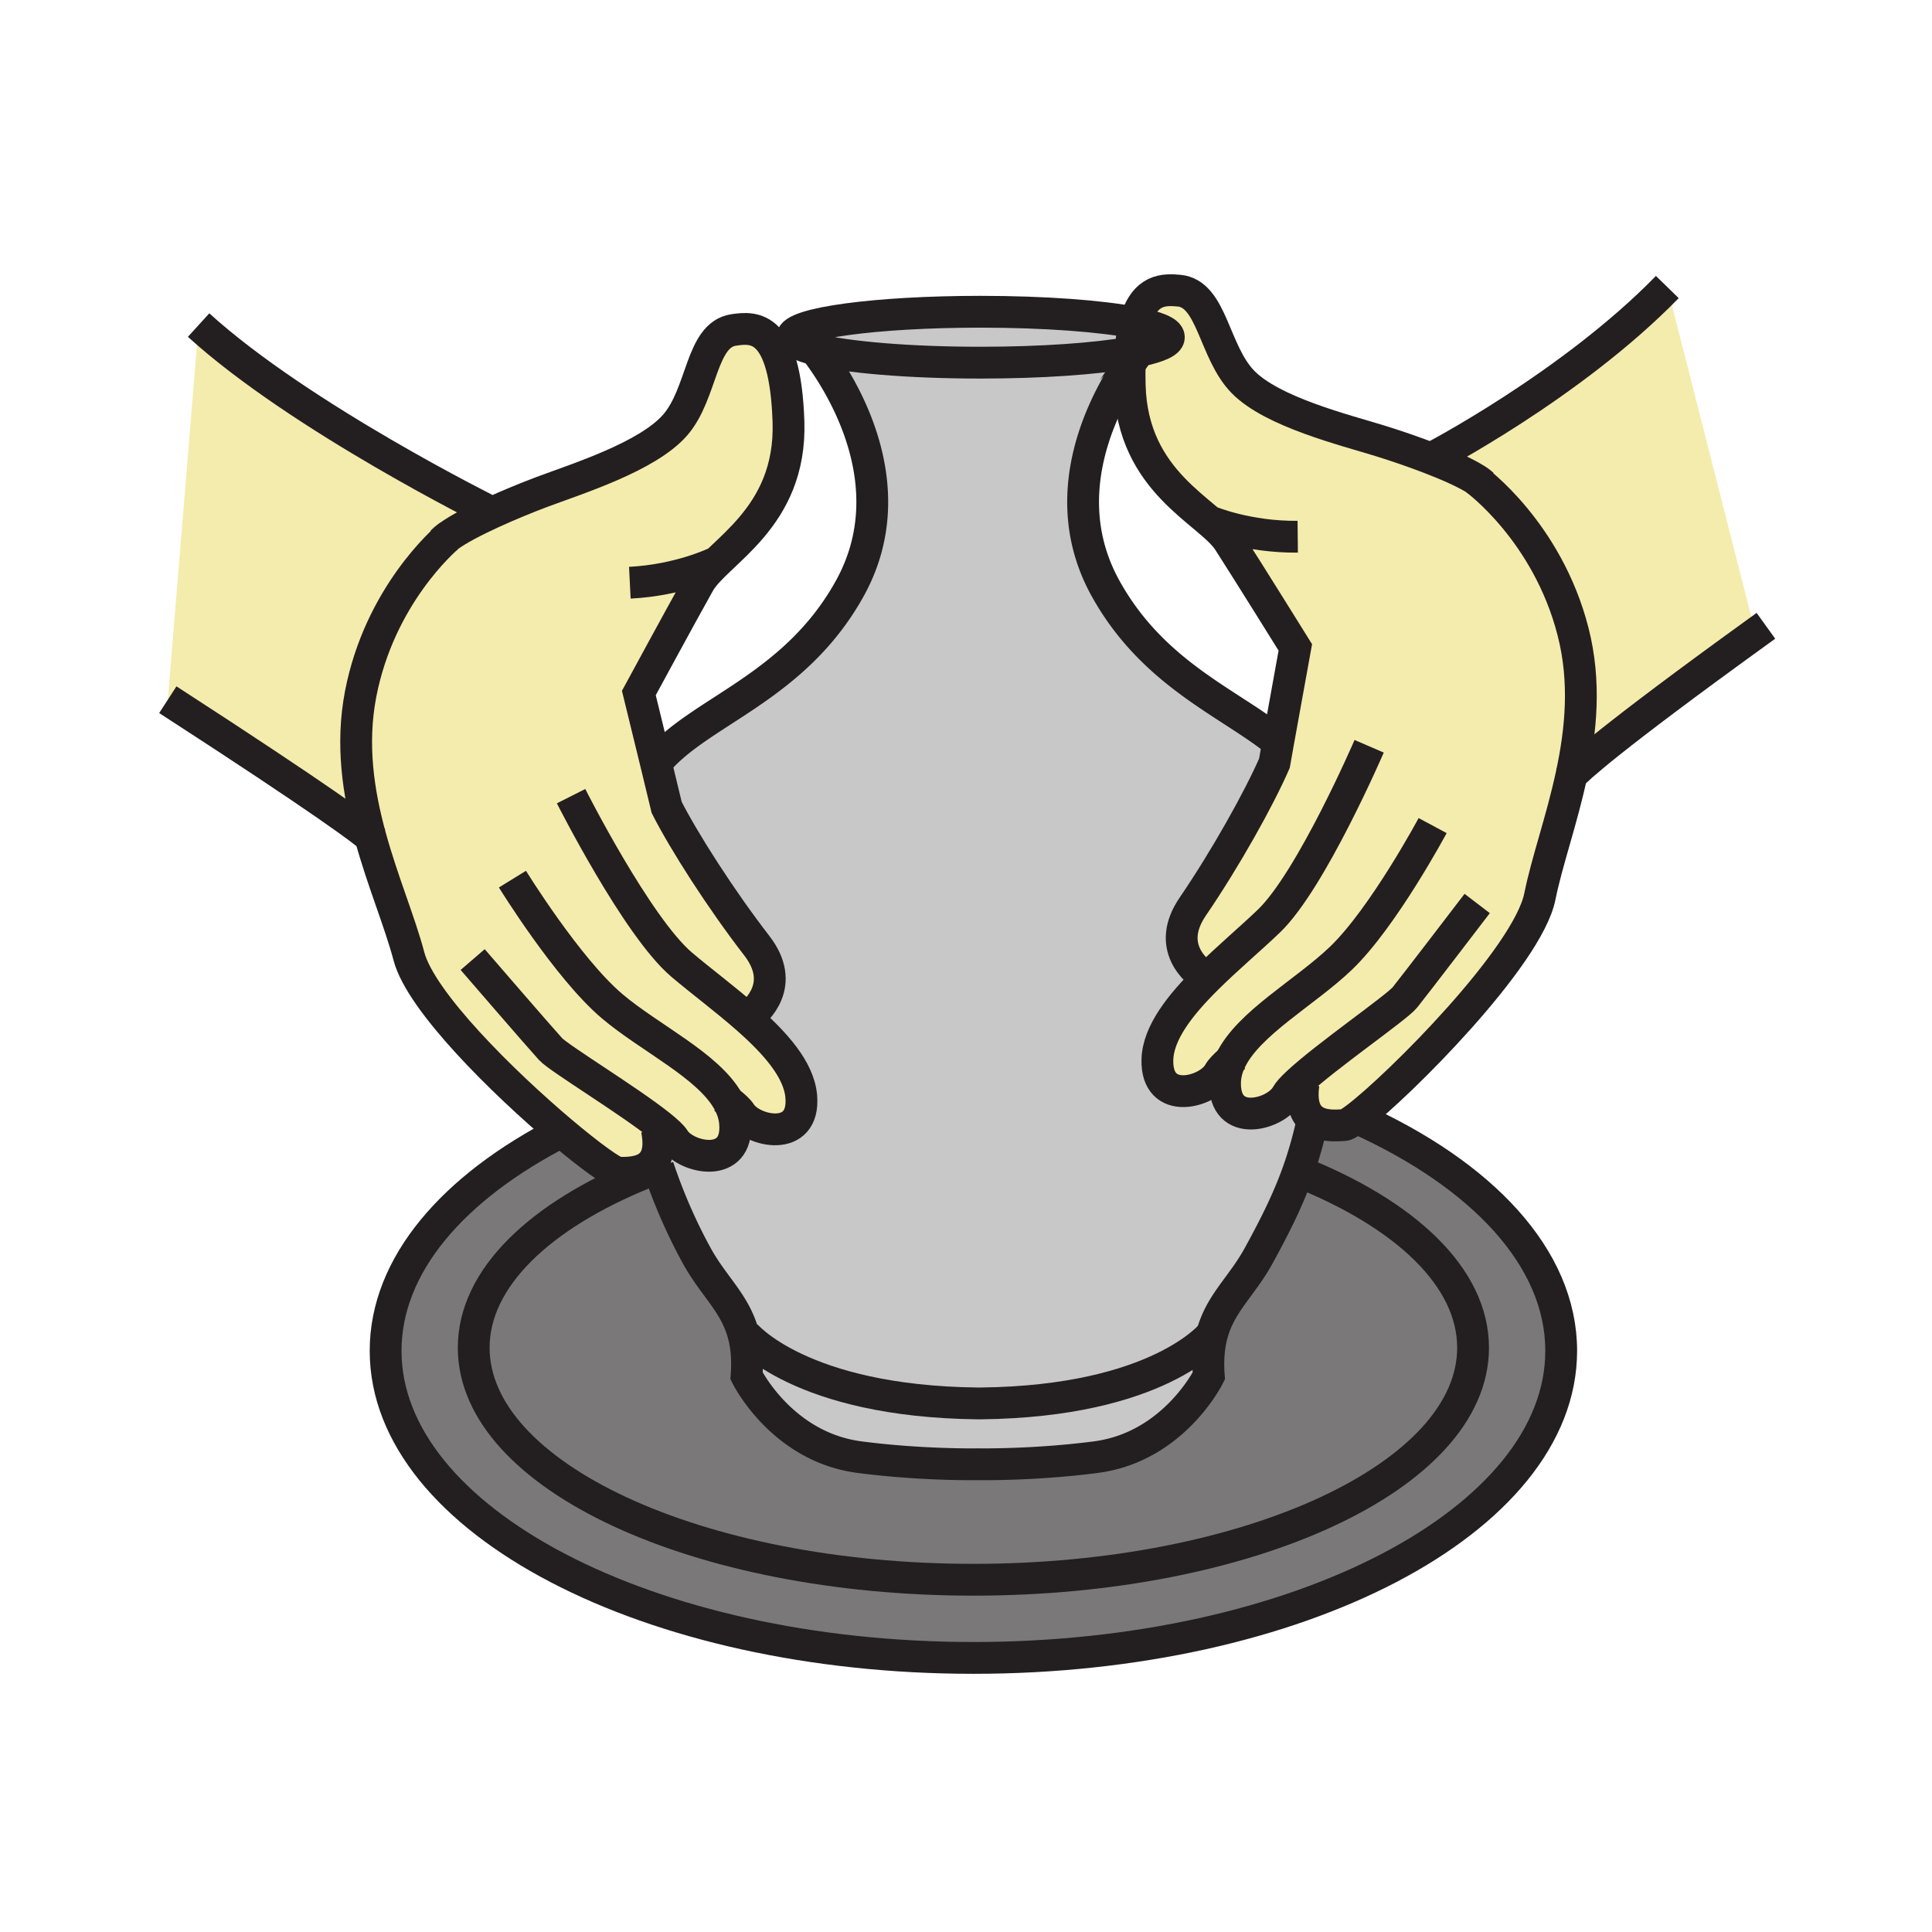 <?xml version="1.0"?><svg xmlns="http://www.w3.org/2000/svg" width="850.394" height="850.394" viewBox="0 0 850.394 850.394" overflow="visible"><path d="M272.17 516.2c2.91.06 7.17.1 10.78-1.4l.65 1.57c-46.03 18.71-75.09 46.21-75.09 76.85 0 56.4 98.47 102.13 219.95 102.13 121.48 0 219.93-45.729 219.93-102.13 0-31.069-29.859-58.89-76.979-77.609 2.51-7.091 4.59-14.471 6.42-22.841 4.13 3.141 10.21 2.721 13.979 2.421.841-.07 2.721-1.221 5.381-3.24l.21.26C652.38 517 687.18 553.67 687.18 594.58c0 74.66-115.84 135.17-258.729 135.17-142.89 0-258.72-60.51-258.72-135.17 0-37.75 29.62-71.88 77.4-96.41 12.729 10.74 22.799 17.98 25.039 18.03z" fill="#7a7878"></path><path d="M541.69 466.68c-2.58 2.25-4.41 4.16-5.141 5.511-4.58 8.43-27.64 15.079-27.109-5.761.31-11.81 10.02-24.069 21.77-35.729-4.69-3.05-18.28-13.94-6.19-31.67 14.431-21.14 29.131-47.46 35.94-63.09 0 0 .58-3.25 1.63-9.18 1.57-8.74 4.18-23.29 7.561-41.81 0 0-20.9-33.61-29.33-46.71-8.42-13.11-42.431-25.6-43.561-68.63-.09-3.35-.09-6.44-.01-9.28.01-.01 0-.01 0-.01 1.57-2.33 3-4.29 4.18-5.85 8.271-1.75 13.061-3.82 13.061-6.04 0-2.38-5.5-4.59-14.891-6.41 4.2-15.08 13.011-14.63 19.301-14.09 14.72 1.27 15.279 27.05 28.27 40.26s44.7 21.04 60.28 25.86c6.76 2.09 14.91 4.86 22.52 7.81 7.761 3.01 14.96 6.22 19.54 9.1l-.02.03s31.649 22.92 42.93 67.12c5.62 21.99 3.53 43.44-.75 63.17-4.3 19.93-10.82 38.1-13.88 53.32-5.33 26.5-62.01 83.22-80.6 97.35-2.66 2.02-4.54 3.17-5.381 3.24-3.77.3-9.85.72-13.979-2.421-3.24-2.439-5.28-7.079-4.07-15.649l-2.75-.38c-2.31 2.17-3.96 3.99-4.68 5.31-4.58 8.431-27.65 15.09-27.11-5.76.079-3.321.959-6.521 2.469-9.611z" fill="#f4ecad" class="aac-skin-fill"></path><path d="M325.96 489.93c5.08 8.141 28.5 13.391 26.72-7.37-1.01-11.77-11.44-23.43-23.87-34.369 4.5-3.311 17.41-14.99 4.27-31.98-15.66-20.25-31.91-45.63-39.64-60.82 0 0-1.71-7.11-4.7-19.46 18.82-22.96 60.69-32.58 85.25-76.81 25.67-46.21-5.29-92.41-15.25-105.34 14.05 3.48 41.4 5.85 72.84 5.85 26.88 0 50.78-1.73 65.93-4.41-.12 1.61-.2 3.3-.26 5.1 0 0 .01 0 0 .01-12.27 18.23-32.94 58.51-10.56 98.79 21.069 37.91 54.829 50.41 75.899 67.64-1.05 5.93-1.63 9.18-1.63 9.18-6.81 15.63-21.51 41.95-35.94 63.09-12.09 17.73 1.5 28.621 6.19 31.67-11.75 11.66-21.46 23.92-21.77 35.729-.53 20.84 22.529 14.19 27.109 5.761.73-1.351 2.561-3.261 5.141-5.511-1.511 3.09-2.391 6.29-2.471 9.61-.54 20.85 22.53 14.19 27.11 5.76.72-1.319 2.37-3.14 4.68-5.31l2.75.38c-1.21 8.57.83 13.21 4.07 15.649-1.83 8.37-3.91 15.75-6.42 22.841-4.29 12.08-9.83 23.35-17.48 37.26-7.35 13.35-16.67 20.63-20.399 34.27h-.011s-23.399 29.7-101.819 30.591h-1.351c-78.41-.891-102.41-30.421-102.41-30.421l-.68.181c-3.66-13.88-13.07-21.17-20.49-34.62-6.97-12.67-12.56-25.72-16.99-38.851l-1.59.54c-1.55.601-3.08 1.2-4.59 1.811l-.65-1.57c4.77-1.99 8.39-6.71 6.16-17.72l1.19-1.8c3.23 2.569 5.58 4.75 6.53 6.279 5.07 8.141 28.5 13.41 26.71-7.369-.28-3.32-1.36-6.46-3.04-9.46 2.712 2.099 4.642 3.899 5.462 5.199z" fill="#c8c8c8"></path><path d="M328.61 605.62s15.33 31.25 49.64 35.75c27.34 3.58 51.99 3.14 51.99 3.14h.22s24.64.44 51.97-3.14c34.32-4.5 49.641-35.73 49.641-35.73-.551-7.479.069-13.43 1.46-18.5 3.729-13.64 13.05-20.92 20.399-34.27 7.65-13.91 13.19-25.18 17.48-37.26 47.12 18.72 76.979 46.54 76.979 77.609 0 56.4-98.449 102.13-219.93 102.13-121.48 0-219.95-45.729-219.95-102.13 0-30.64 29.06-58.14 75.09-76.85 1.51-.61 3.04-1.21 4.59-1.811l1.59-.54c4.43 13.131 10.02 26.181 16.99 38.851 7.42 13.45 16.83 20.74 20.49 34.62 1.321 4.991 1.891 10.841 1.351 18.131z" fill="#7a7878"></path><path d="M533.52 587.14h.011c-1.391 5.07-2.011 11.021-1.46 18.5 0 0-15.32 31.23-49.641 35.73-27.33 3.58-51.97 3.14-51.97 3.14h-.22s-24.65.44-51.99-3.14c-34.31-4.5-49.64-35.75-49.64-35.75.54-7.29-.03-13.14-1.35-18.13l.68-.181s24 29.53 102.41 30.421h1.351c78.419-.89 101.819-30.59 101.819-30.59zM358.74 153.78c-6.42-1.59-10.06-3.41-10.06-5.35 0-6.19 37.11-11.21 82.9-11.21 28.15 0 53.04 1.9 68.02 4.8-.979 3.5-1.699 7.83-2.09 13.2-15.149 2.68-39.05 4.41-65.93 4.41-31.44 0-58.79-2.37-72.84-5.85z" fill="#c8c8c8"></path><path d="M216.51 225.69c-7.62 3.49-14.65 7.15-19.05 10.32l.02.03c-1.78 1.5-30.4 26.1-38.75 69.49-4.27 22.24-1.01 43.49 4.33 62.9-3.31-2.88-18.79-14.87-89.19-60.45l13.55-164.9c44.83 40.78 129.01 82.44 129.01 82.44l.08.17z" fill="#f4ecad" class="aac-skin-fill"></path><path d="M347.05 185.54c1.44 43.02-31.75 57.52-39.37 71.11-7.63 13.59-26.48 48.38-26.48 48.38 3 12.24 5.55 22.72 7.54 30.9 2.99 12.35 4.7 19.46 4.7 19.46 7.73 15.19 23.98 40.57 39.64 60.82 13.14 16.99.23 28.67-4.27 31.98 12.43 10.939 22.86 22.6 23.87 34.369 1.78 20.761-21.64 15.511-26.72 7.37-.82-1.3-2.75-3.1-5.46-5.199 1.68 3 2.76 6.14 3.04 9.46 1.79 20.779-21.64 15.51-26.71 7.369-.95-1.529-3.3-3.71-6.53-6.279l-1.19 1.8c2.23 11.01-1.39 15.729-6.16 17.72-3.61 1.5-7.87 1.46-10.78 1.4-2.24-.05-12.31-7.29-25.04-18.03-25.56-21.58-61.86-57.28-67.13-77.22-3.97-15.04-11.52-32.83-16.94-52.52-5.34-19.41-8.6-40.66-4.33-62.9 8.35-43.39 36.97-67.99 38.75-69.49l-.02-.03c4.4-3.17 11.43-6.83 19.05-10.32 7.42-3.41 15.38-6.66 22.01-9.15 15.27-5.74 46.46-15.47 58.63-29.43 12.18-13.96 11.19-39.73 25.8-41.88 8.82-1.29 22.66-2.71 24.1 40.31zM649.51 210.96c-4.58-2.88-11.779-6.09-19.54-9.1l.07-.17s61.54-31.96 103.85-75.35L772 276l1.51 2.19c-65.63 47.41-79.17 60.2-81.84 63.09 4.28-19.73 6.37-41.18.75-63.17-11.28-44.2-42.93-67.12-42.93-67.12l.02-.03z" fill="#f4ecad" class="aac-skin-fill"></path><g fill="none" stroke="#231f20" stroke-width="14"><path d="M649.49 210.99s31.649 22.92 42.93 67.12c5.62 21.99 3.53 43.44-.75 63.17-4.3 19.93-10.82 38.1-13.88 53.32-5.33 26.5-62.01 83.22-80.6 97.35-2.66 2.02-4.54 3.17-5.381 3.24-3.77.3-9.85.72-13.979-2.421-3.24-2.439-5.28-7.079-4.07-15.649"></path><path d="M650.2 397.68s-27.59 36.11-31.83 41.36c-3.59 4.44-34.91 26-47.36 37.7-2.31 2.17-3.96 3.99-4.68 5.31-4.58 8.431-27.65 15.09-27.11-5.76.08-3.32.96-6.521 2.471-9.61 7.869-16.319 32.84-29.859 48.52-44.88 18.66-17.86 40.38-58.41 40.38-58.41"></path><path d="M543.55 465.07c-.649.55-1.28 1.08-1.859 1.609-2.58 2.25-4.41 4.16-5.141 5.511-4.58 8.43-27.64 15.079-27.109-5.761.31-11.81 10.02-24.069 21.77-35.729 9-8.94 19.2-17.51 27.29-25.26 18.66-17.87 44.15-76.96 44.15-76.96M497.25 160.32c.06-1.8.14-3.49.26-5.1.391-5.37 1.11-9.7 2.09-13.2 4.2-15.08 13.011-14.63 19.301-14.09 14.72 1.27 15.279 27.05 28.27 40.26s44.7 21.04 60.28 25.86c6.76 2.09 14.91 4.86 22.52 7.81 7.761 3.01 14.96 6.22 19.54 9.1 1.29.81 2.37 1.59 3.2 2.34"></path><path d="M532.69 431.58s-.57-.3-1.48-.88c-4.69-3.05-18.28-13.94-6.19-31.67 14.431-21.14 29.131-47.46 35.94-63.09 0 0 .58-3.25 1.63-9.18 1.57-8.74 4.18-23.29 7.561-41.81 0 0-20.9-33.61-29.33-46.71-8.42-13.11-42.431-25.6-43.561-68.63-.09-3.35-.09-6.44-.01-9.28M630.04 201.69s61.54-31.96 103.85-75.35M691.05 342.03s.11-.19.62-.75c2.67-2.89 16.21-15.68 81.84-63.09 1.24-.9 2.5-1.81 3.78-2.73M532.96 229.68s16.29 6.79 38.25 6.57M597.4 492.21c54.98 24.79 89.78 61.46 89.78 102.37 0 74.66-115.84 135.17-258.729 135.17-142.89 0-258.72-60.51-258.72-135.17 0-37.75 29.62-71.88 77.4-96.41.26-.14.53-.28.79-.41"></path><path d="M570.89 515.4c.17.069.351.14.521.21 47.12 18.72 76.979 46.54 76.979 77.609 0 56.4-98.449 102.13-219.93 102.13-121.48 0-219.95-45.729-219.95-102.13 0-30.64 29.06-58.14 75.09-76.85 1.51-.61 3.04-1.21 4.59-1.811M499.6 142.02c9.391 1.82 14.891 4.03 14.891 6.41 0 2.22-4.79 4.29-13.061 6.04-1.229.25-2.54.51-3.92.75-15.149 2.68-39.05 4.41-65.93 4.41-31.44 0-58.79-2.37-72.84-5.85-6.42-1.59-10.06-3.41-10.06-5.35 0-6.19 37.11-11.21 82.9-11.21 28.15 0 53.04 1.9 68.02 4.8z"></path><path d="M288.07 336.76c.22-.28.44-.56.67-.83 18.82-22.96 60.69-32.58 85.25-76.81 25.67-46.21-5.29-92.41-15.25-105.34-1.78-2.31-2.89-3.56-2.89-3.56M578 492c-.06.26-.11.52-.17.77-1.83 8.37-3.91 15.75-6.42 22.841-4.29 12.08-9.83 23.35-17.48 37.26-7.35 13.35-16.67 20.63-20.399 34.27-1.391 5.07-2.011 11.021-1.46 18.5 0 0-15.32 31.23-49.641 35.73-27.33 3.58-51.97 3.14-51.97 3.14h-.22s-24.65.44-51.99-3.14c-34.31-4.5-49.64-35.75-49.64-35.75.54-7.29-.03-13.14-1.35-18.13-3.66-13.88-13.07-21.17-20.49-34.62-6.97-12.67-12.56-25.72-16.99-38.851-.05-.119-.09-.25-.13-.369M504.85 150.22s-1.33 1.5-3.42 4.25a132.01 132.01 0 0 0-4.18 5.85s.01 0 0 .01c-12.27 18.23-32.94 58.51-10.56 98.79 21.069 37.91 54.829 50.41 75.899 67.64l.01.01"></path><path d="M533.52 587.14s-23.399 29.7-101.819 30.591h-1.351c-78.41-.891-102.41-30.421-102.41-30.421M197.57 235.97s-.03.02-.09.07c-1.78 1.5-30.4 26.1-38.75 69.49-4.27 22.24-1.01 43.49 4.33 62.9 5.42 19.69 12.97 37.48 16.94 52.52 5.27 19.939 41.57 55.64 67.13 77.22 12.73 10.74 22.8 17.98 25.04 18.03 2.91.06 7.17.1 10.78-1.4 4.77-1.99 8.39-6.71 6.16-17.72"></path><path d="M208.05 422.36s29.7 34.41 34.26 39.38c3.71 4.05 34.03 22.43 47.99 33.54 3.23 2.569 5.58 4.75 6.53 6.279 5.07 8.141 28.5 13.41 26.71-7.369-.28-3.32-1.36-6.46-3.04-9.46-8.84-15.811-34.57-27.841-51.12-41.881-19.7-16.72-43.82-55.89-43.82-55.89"></path><path d="M318.55 483.25c.69.51 1.34 1 1.95 1.48 2.71 2.1 4.64 3.899 5.46 5.199 5.08 8.141 28.5 13.391 26.72-7.37-1.01-11.77-11.44-23.43-23.87-34.369-9.53-8.381-20.23-16.341-28.77-23.581-19.69-16.72-48.67-74.17-48.67-74.17"></path><path d="M327.39 449.17s.55-.33 1.42-.979c4.5-3.311 17.41-14.99 4.27-31.98-15.66-20.25-31.91-45.63-39.64-60.82 0 0-1.71-7.11-4.7-19.46-1.99-8.18-4.54-18.66-7.54-30.9 0 0 18.85-34.79 26.48-48.38 7.62-13.59 40.81-28.09 39.37-71.11-1.44-43.02-15.28-41.6-24.1-40.31-14.61 2.15-13.62 27.92-25.8 41.88-12.17 13.96-43.36 23.69-58.63 29.43-6.63 2.49-14.59 5.74-22.01 9.15-7.62 3.49-14.65 7.15-19.05 10.32-1.2.86-2.2 1.68-2.97 2.46M216.43 225.52s-84.18-41.66-129.01-82.44M163.94 369.26s-.13-.18-.88-.83c-3.31-2.88-18.79-14.87-89.19-60.45M315.01 247.64s-15.86 7.75-37.78 8.85"></path></g><path fill="none" d="M0 0h850.394v850.394H0z"></path></svg>